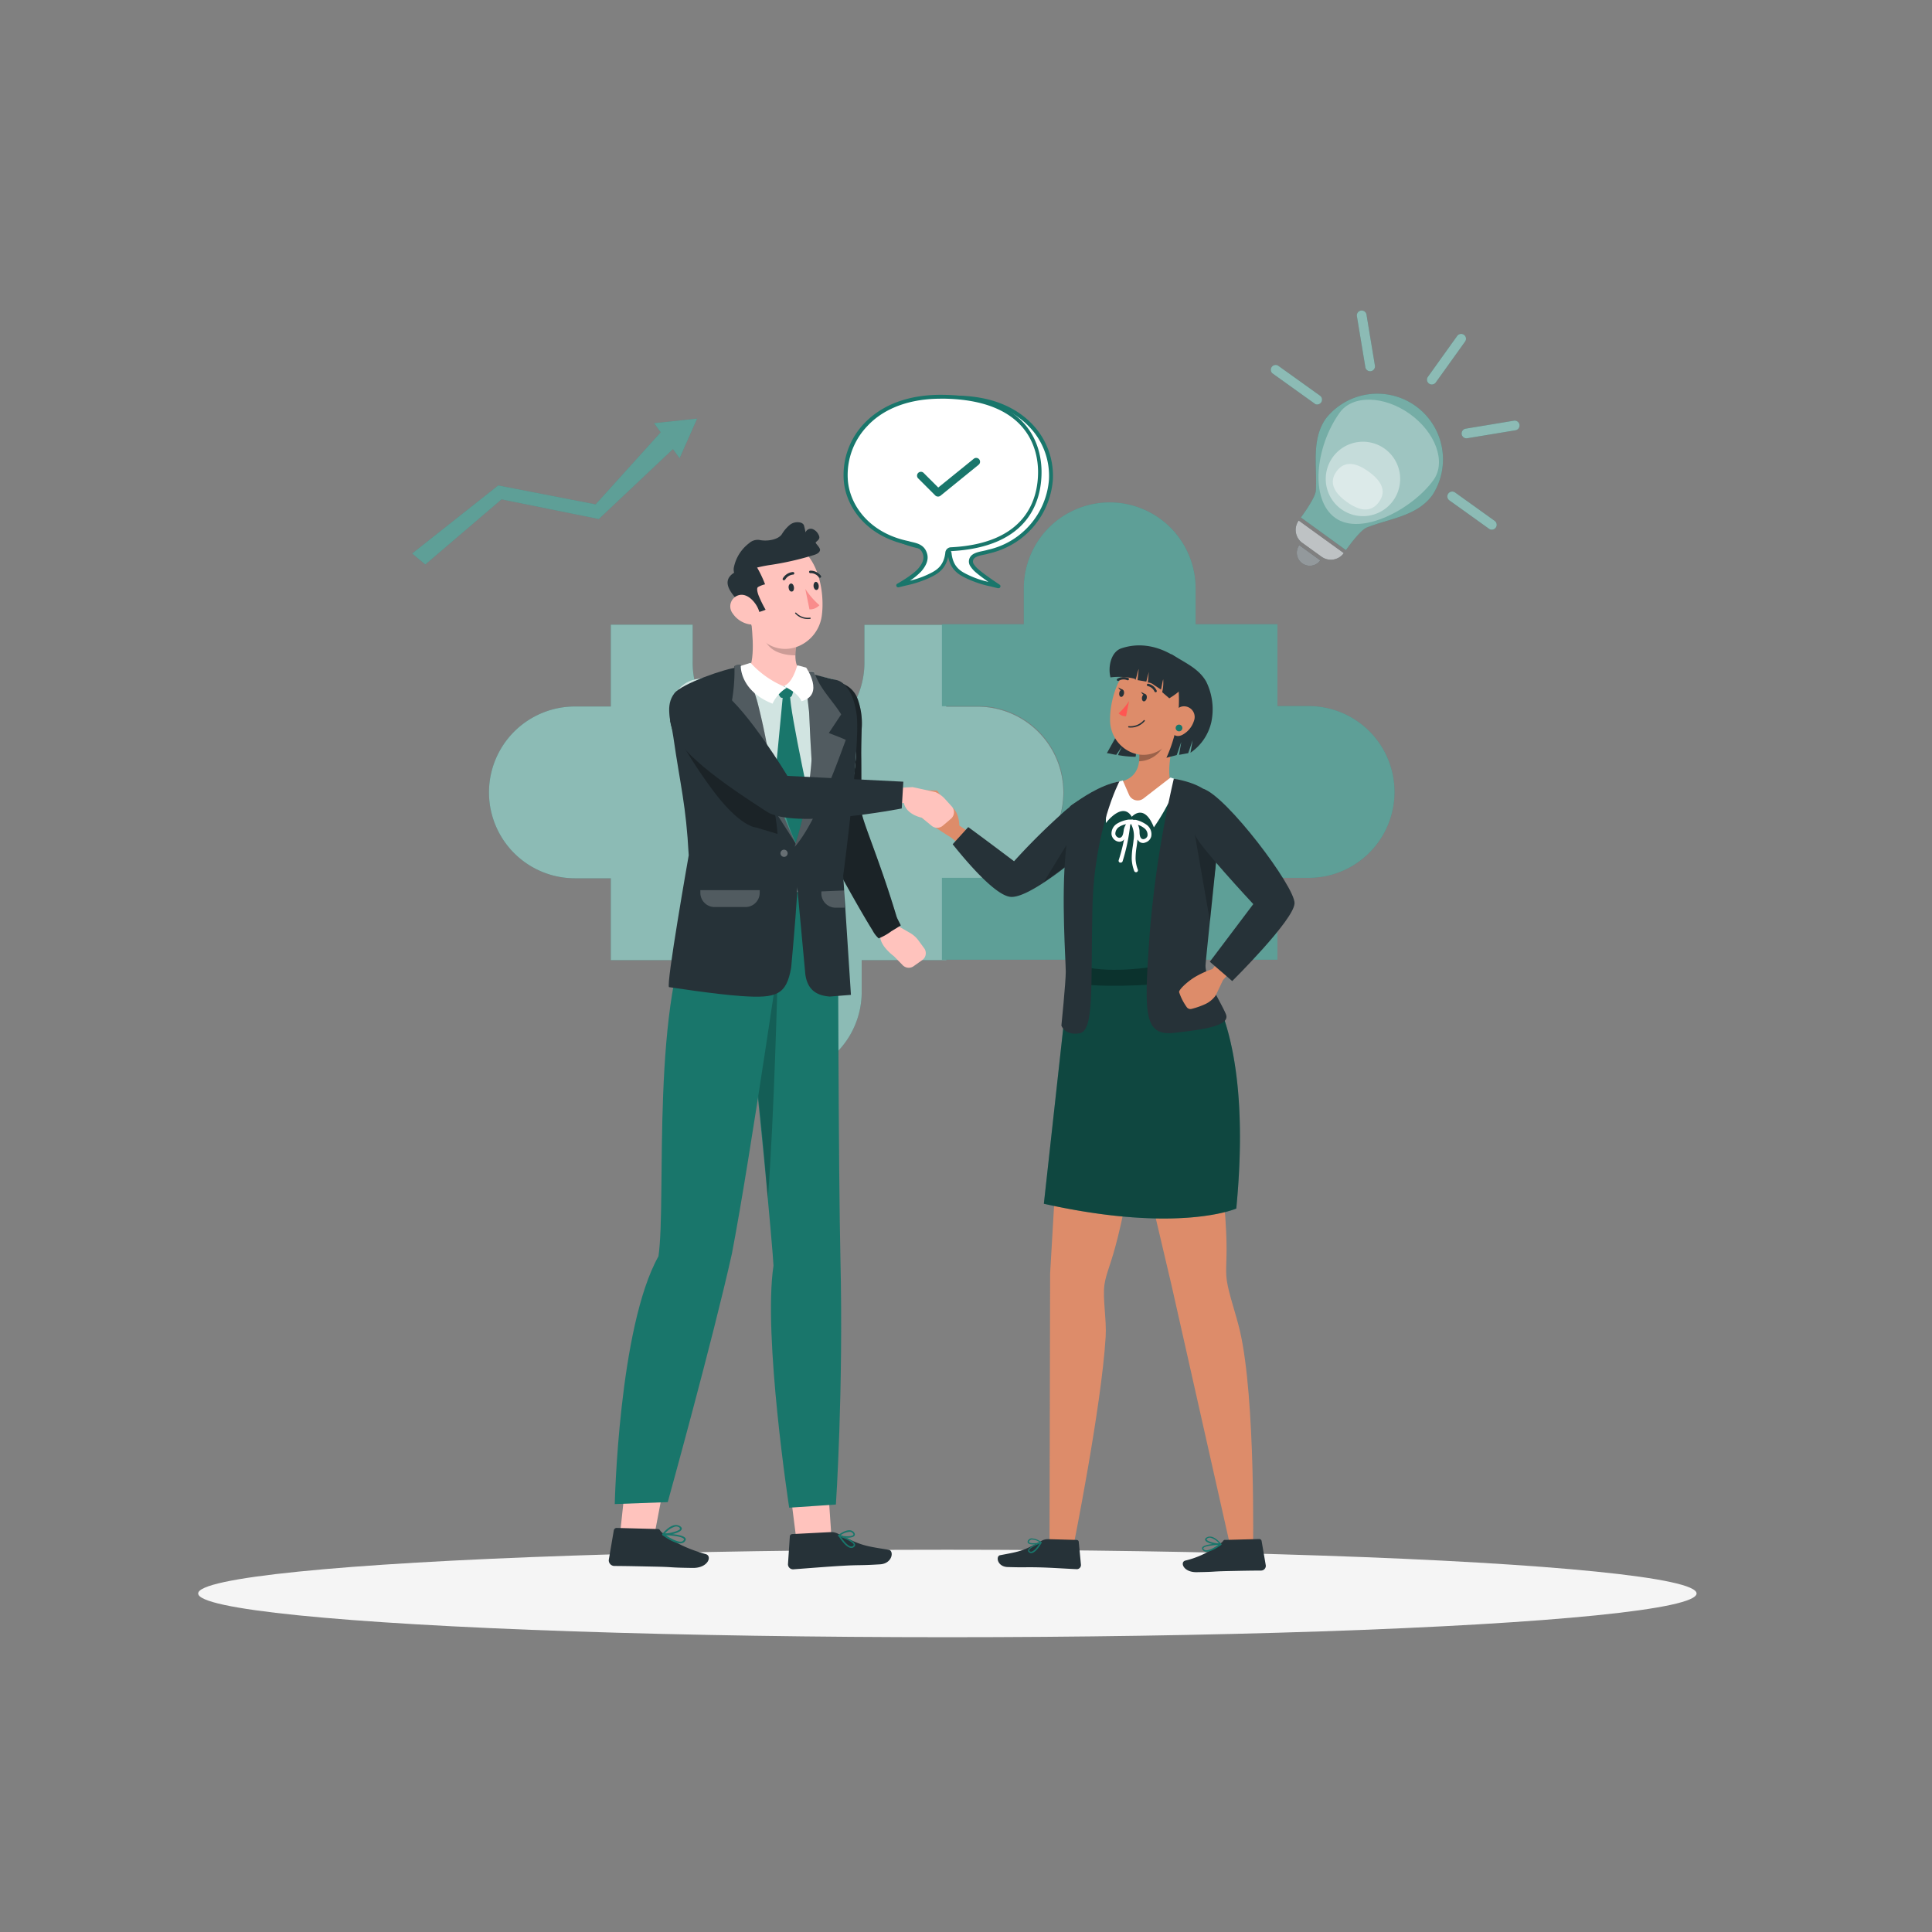 <svg xmlns="http://www.w3.org/2000/svg" viewBox="0 0 500 500"><rect x="0" y="0" width="500" height="500" fill="#808080" stroke="none"/><g id="freepik--Shadow--inject-3"><ellipse id="freepik--path--inject-3" cx="245.18" cy="412.39" rx="193.89" ry="11.32" style="fill:#f5f5f5"></ellipse></g><g id="freepik--Puzzle--inject-3"><path d="M275.2,205.07A22.23,22.23,0,0,1,253,227.3h-8.08v21.18H223v8.69a22.23,22.23,0,0,1-44.45,0v-8.69H158.08V227.3h-9.3a22.23,22.23,0,1,1,0-44.46h9.3V161.66h21.18V171a22.23,22.23,0,1,0,44.45,0v-9.3h21.18v21.18H253A22.23,22.23,0,0,1,275.2,205.07Z" style="fill:#19766B"></path><g style="opacity:0.5"><path d="M275.2,205.07A22.23,22.23,0,0,1,253,227.3h-8.08v21.18H223v8.69a22.23,22.23,0,0,1-44.45,0v-8.69H158.08V227.3h-9.3a22.23,22.23,0,1,1,0-44.46h9.3V161.66h21.18V171a22.23,22.23,0,1,0,44.45,0v-9.3h21.18v21.18H253A22.23,22.23,0,0,1,275.2,205.07Z" style="fill:#fff"></path></g><path d="M253.08,227.19h-9.3v21.18H330.6V227.19h8.07a22.23,22.23,0,0,0,0-44.46H330.6V161.55H309.42v-9.3a22.23,22.23,0,0,0-44.46,0v9.3H243.78v21.18h9.3a22.23,22.23,0,0,1,0,44.46Z" style="fill:#19766B"></path><g style="opacity:0.3"><path d="M253.08,227.19h-9.3v21.18H330.6V227.19h8.07a22.23,22.23,0,0,0,0-44.46H330.6V161.55H309.42v-9.3a22.23,22.23,0,0,0-44.46,0v9.3H243.78v21.18h9.3a22.23,22.23,0,0,1,0,44.46Z" style="fill:#fff"></path></g></g><g id="freepik--speech-bubbles--inject-3"><path d="M258.38,151.73l-1.87-.47a28.1,28.1,0,0,1-5.85-1.89l-.25-.12c-1.84-.89-4.14-2-4.63-5.87a1.05,1.05,0,0,0-.89-1c-17.14-.83-23.11-9.9-23.12-20,0-9.9,6.51-19.25,25-19.47,17.14-.21,25.72,10.34,25.2,21.21-.34,6.94-5.78,16.45-16.13,18.61-1.27.43-3.53.51-4.32,1.65a1.72,1.72,0,0,0,0,1.85,6.77,6.77,0,0,0,1.35,1.51C254.71,149.32,258.38,151.73,258.38,151.73Z" style="fill:#fff"></path><path d="M258.38,152.23l-.12,0-1.87-.46a28.87,28.87,0,0,1-5.95-1.93l-.24-.12c-1.85-.89-4.39-2.11-4.91-6.26,0-.09-.09-.58-.43-.6-20.51-1-23.58-13.25-23.59-20.46,0-5.91,2.47-19.69,25.5-20,10.87-.11,17,3.88,20.28,7.28a19.3,19.3,0,0,1,5.43,14.46A21.2,21.2,0,0,1,256,143.22a9.91,9.91,0,0,1-1.28.32c-1.07.22-2.28.47-2.73,1.13a1.2,1.2,0,0,0,0,1.29,6.37,6.37,0,0,0,1.25,1.4c1.79,1.54,5.42,3.92,5.46,3.95a.49.49,0,0,1,.18.61A.5.5,0,0,1,258.38,152.23ZM247.29,103.4h-.51c-22.14.27-24.52,13.35-24.51,19,0,6.86,2.95,18.51,22.64,19.46a1.53,1.53,0,0,1,1.37,1.48c.46,3.6,2.52,4.6,4.35,5.48l.25.12a24.33,24.33,0,0,0,4.92,1.65c-1.11-.77-2.38-1.7-3.25-2.45a7.15,7.15,0,0,1-1.44-1.63,2.16,2.16,0,0,1,0-2.39c.67-1,2.09-1.28,3.35-1.54.45-.1.89-.19,1.22-.3a20.19,20.19,0,0,0,15.79-18.16,18.29,18.29,0,0,0-5.15-13.72C263.24,107.18,257.44,103.4,247.29,103.4Z" style="fill:#19766B"></path><path d="M238,147.53c1.19-1.35,1.75-2.7,1.45-3.94-.62-2.61-2.93-2.57-4.42-3.07-10.35-2.17-15.79-9.67-16.13-16.61-.52-10.87,8.06-21.43,25.2-21.22,18.5.23,25,9.58,25,19.47,0,10.07-6,19.14-23.12,20-.57,0-.83.55-.9,1-.48,3.87-2.78,5-4.62,5.87l-.25.12a28.7,28.7,0,0,1-5.85,1.89l-1.87.46S236.37,149.35,238,147.53Z" style="fill:#fff"></path><path d="M232.46,152a.5.5,0,0,1-.47-.31.5.5,0,0,1,.22-.62s3.86-2.15,5.38-3.88c1.13-1.3,1.58-2.47,1.34-3.49-.43-1.81-1.74-2.12-3.12-2.45-.34-.08-.68-.16-1-.26-10.9-2.28-16.14-10.22-16.47-17.06a19.33,19.33,0,0,1,5.43-14.47c3.28-3.39,9.41-7.42,20.28-7.28,23,.29,25.51,14.06,25.5,20,0,7.21-3.08,19.47-23.59,20.46-.34,0-.42.5-.43.6-.52,4.14-3.06,5.37-4.91,6.26l-.24.12a29.49,29.49,0,0,1-6,1.93l-1.88.46Zm11.09-48.82c-10.16,0-16,3.78-19,7a18.29,18.29,0,0,0-5.15,13.72c.31,6.46,5.3,14,15.73,16.14.33.11.64.18,1,.26,1.38.33,3.28.78,3.85,3.18.32,1.36-.2,2.83-1.56,4.39h0a16.45,16.45,0,0,1-2.92,2.41,23.89,23.89,0,0,0,4.54-1.56l.25-.12c1.82-.88,3.89-1.88,4.35-5.48a1.51,1.51,0,0,1,1.37-1.48c19.68-.95,22.63-12.6,22.64-19.47,0-5.61-2.37-18.69-24.52-19ZM238,147.53h0Z" style="fill:#19766B"></path><polyline points="238.39 123.15 242.75 127.51 252.6 119.53" style="fill:#fff"></polyline><path d="M242.75,128.51a1,1,0,0,1-.71-.29l-4.36-4.36a1,1,0,1,1,1.41-1.41l3.73,3.72,9.15-7.41a1,1,0,1,1,1.26,1.55l-9.85,8A1,1,0,0,1,242.75,128.51Z" style="fill:#19766B"></path></g><g id="freepik--light-bulb--inject-3"><path d="M370.12,99.43a1.27,1.27,0,0,0,1.46-.45l7.58-10.58a1.24,1.24,0,0,0-.29-1.75,1.26,1.26,0,0,0-1.75.29l-7.58,10.58a1.24,1.24,0,0,0,.29,1.75A1.18,1.18,0,0,0,370.12,99.43Z" style="fill:#19766B"></path><path d="M379.08,113.36a1.26,1.26,0,0,0,.64.06l12.57-2.08a1.26,1.26,0,0,0-.41-2.48l-12.57,2.08a1.26,1.26,0,0,0-.23,2.42Z" style="fill:#19766B"></path><path d="M340.46,104.61a1.26,1.26,0,0,0,1.17-2.2l-10.9-7.81a1.25,1.25,0,0,0-1.46,2l10.9,7.81A1.18,1.18,0,0,0,340.46,104.61Z" style="fill:#19766B"></path><path d="M385.64,137a1.26,1.26,0,0,0,1.18-2.2l-10.25-7.35a1.26,1.26,0,1,0-1.47,2.05l10.25,7.34A1.4,1.4,0,0,0,385.64,137Z" style="fill:#19766B"></path><path d="M354.15,96a1.26,1.26,0,0,0,1.68-1.38l-2.17-13.11a1.26,1.26,0,1,0-2.48.41L353.35,95A1.25,1.25,0,0,0,354.15,96Z" style="fill:#19766B"></path><g style="opacity:0.5"><path d="M370.12,99.43a1.27,1.27,0,0,0,1.46-.45l7.58-10.58a1.24,1.24,0,0,0-.29-1.75,1.26,1.26,0,0,0-1.75.29l-7.58,10.58a1.24,1.24,0,0,0,.29,1.75A1.18,1.18,0,0,0,370.12,99.43Z" style="fill:#fff"></path><path d="M379.08,113.36a1.26,1.26,0,0,0,.64.06l12.57-2.08a1.26,1.26,0,0,0-.41-2.48l-12.57,2.08a1.26,1.26,0,0,0-.23,2.42Z" style="fill:#fff"></path><path d="M340.46,104.61a1.26,1.26,0,0,0,1.17-2.2l-10.9-7.81a1.25,1.25,0,0,0-1.46,2l10.9,7.81A1.18,1.18,0,0,0,340.46,104.61Z" style="fill:#fff"></path><path d="M385.64,137a1.26,1.26,0,0,0,1.18-2.2l-10.25-7.35a1.26,1.26,0,1,0-1.47,2.05l10.25,7.34A1.4,1.4,0,0,0,385.64,137Z" style="fill:#fff"></path><path d="M354.15,96a1.26,1.26,0,0,0,1.68-1.38l-2.17-13.11a1.26,1.26,0,1,0-2.48.41L353.35,95A1.25,1.25,0,0,0,354.15,96Z" style="fill:#fff"></path></g><path d="M343.23,108.19a17,17,0,0,1,27.5,19.91c-4,5.51-11.07,6.06-17,8.42-1.84.73-5.4,5.85-5.4,5.85l-11.66-8.45s3.75-5,3.87-6.95C340.93,120.6,339.24,113.7,343.23,108.19Z" style="fill:#19766B"></path><path d="M343.23,108.19a17,17,0,0,1,27.5,19.91c-4,5.51-11.07,6.06-17,8.42-1.84.73-5.4,5.85-5.4,5.85l-11.66-8.45s3.75-5,3.87-6.95C340.93,120.6,339.24,113.7,343.23,108.19Z" style="fill:#fff;opacity:0.4"></path><path d="M337,140.47l5,3.6a4.13,4.13,0,0,0,5.77-.92h0l-11.67-8.44h0A4.14,4.14,0,0,0,337,140.47Z" style="fill:#263238"></path><path d="M337,145.78h0a3.37,3.37,0,0,0,4.7-.75h0l-5.45-3.95h0A3.37,3.37,0,0,0,337,145.78Z" style="fill:#263238"></path><path d="M337,145.78h0a3.37,3.37,0,0,0,4.7-.75h0l-5.45-3.95h0A3.37,3.37,0,0,0,337,145.78Z" style="fill:#fff;opacity:0.5"></path><g style="opacity:0.7"><path d="M337,140.47l5,3.6a4.13,4.13,0,0,0,5.77-.92h0l-11.67-8.44h0A4.14,4.14,0,0,0,337,140.47Z" style="fill:#fff"></path></g><path d="M346.7,106.81c-6.23,8.69-7.84,22.43-1.13,27.23s20-2.3,25.42-9.82c3.32-4.63.58-12.29-6.13-17.09S350,102.18,346.7,106.81Z" style="fill:#fff;opacity:0.3"></path><path d="M344.91,118.33a9.63,9.63,0,1,0,13.43-2.21A9.63,9.63,0,0,0,344.91,118.33Z" style="fill:#fff;opacity:0.4"></path><path d="M345.89,122c-2.18,3-.38,5.72,2.66,7.9s6.15,3,8.33,0,.34-5.68-2.69-7.86S348.06,119,345.89,122Z" style="fill:#fff;opacity:0.4"></path></g><g id="freepik--Arrow--inject-3"><polygon points="106.66 143.25 110.07 146.09 129.79 129.24 154.97 134.33 174.16 116.23 175.88 118.59 180.43 108.33 169.27 109.52 170.99 111.88 154.15 130.53 128.94 125.63 106.66 143.25" style="fill:#19766B"></polygon><g style="opacity:0.3"><polygon points="106.66 143.25 110.07 146.09 129.79 129.24 154.97 134.33 174.16 116.23 175.88 118.59 180.43 108.33 169.27 109.52 170.99 111.88 154.15 130.53 128.94 125.63 106.66 143.25" style="fill:#fff"></polygon></g></g><g id="freepik--character-2--inject-3"><path d="M293.1,290.72c.58,9.06-1.66,20.72-3.8,29.41-1.77,7.18-3,9.16-3.47,12.34-.51,3.62.59,9,.31,13.55-1.07,18-8.39,54.4-8.39,54.4l-6.14-.39.16-70.47,4-68.28L300,267.74C302.42,281,293.1,290.72,293.1,290.72Z" style="fill:#dd8c6a"></path><path d="M324.28,401.67l-5.58-.16-15.49-68.8-15.66-66.57,25.11-.75c6,12-.09,24-.09,24,3.13,8.53,4.32,20.34,4.75,29.29.36,7.38-.29,9.64.19,12.81.56,3.62,2.32,8.43,3.37,12.9C325,362.13,324.28,401.67,324.28,401.67Z" style="fill:#dd8c6a"></path><path d="M242.5,204.59l2.92,3.84c2.91.9,2.85,5.23,2.85,5.23.63.49,6.55,4.23,7.93,5.44l-3.49,3.76c-1.51-2.31-6.76-6.22-6.76-6.22s-7.14-4.37-8.31-5.93.78-6.2.78-6.2Z" style="fill:#dd8c6a"></path><path d="M250.58,214.05c4.79,3.49,11.86,8.84,11.86,8.84A167.47,167.47,0,0,1,274.34,211a33.68,33.68,0,0,1,8.75-6l-1.23,14.39c-3.79,3.26-15.67,13.12-20.31,12.72-3.83-.33-10.94-8.54-15-13.62Z" style="fill:#263238"></path><path d="M270.15,228.31c2.53-4.27,9.47-15.48,9.47-15.48l1.66,3.77-1.12,4.14C278.4,222.22,272.69,226.46,270.15,228.31Z" style="opacity:0.2"></path><path d="M315.71,212.28a298.58,298.58,0,0,1-5.66,39.2s14.65,12,9.9,61.29c0,0-14.82,6.56-49.8-1.24l6.65-60.27s-1.54-39.17,2.62-43.54c3.68-3.88,19.73-9,32-2.92A7.73,7.73,0,0,1,315.71,212.28Z" style="fill:#19766B"></path><path d="M315.71,212.28a298.58,298.58,0,0,1-5.66,39.2s14.65,12,9.9,61.29c0,0-14.82,6.56-49.8-1.24l6.65-60.27s-1.54-39.17,2.62-43.54c3.68-3.88,19.73-9,32-2.92A7.73,7.73,0,0,1,315.71,212.28Z" style="opacity:0.4"></path><path d="M298.68,250.16s-10.73,1.86-18.27,0v4.6s5.61.81,18.27,0Z" style="opacity:0.3"></path><path d="M304.92,188c-1.42,4-3.27,11.15-1.75,15.26a2.24,2.24,0,0,1-.87,2.67c-3.09,2.23-8.12,4-11.9,3.63-4.85-.53-3.59-4-2.35-5.85.33-.5.85-1.21,1.44-1.32,4.77-.81,5.68-4.39,5.31-8Z" style="fill:#dd8c6a"></path><path d="M300.8,190.61l-6,3.75a14.77,14.77,0,0,1,0,2.66,7.38,7.38,0,0,0,6-3.41C301.5,192.34,301.29,190.84,300.8,190.61Z" style="opacity:0.3;isolation:isolate"></path><path d="M289.17,190.05l-2.71,4.87c.84.07,1.6.35,2.44.42.42-.66.92-1.31,1.34-2-.16.68-.71,1.41-.88,2.08a26.13,26.13,0,0,0,4.52.43,1.73,1.73,0,0,0-.11-1.37,8.39,8.39,0,0,0-4-4.14Z" style="fill:#263238"></path><path d="M306.81,181.43c-1.75,6.23-2.46,10-6.35,12.52-5.85,3.84-13-.75-13.17-7.37-.13-6,2.76-15.16,9.48-16.33A8.83,8.83,0,0,1,307,177.36,9,9,0,0,1,306.81,181.43Z" style="fill:#dd8c6a"></path><path d="M292.2,181.43a15.43,15.43,0,0,1-2.7,3.17,2.5,2.5,0,0,0,1.92.77Z" style="fill:#ff5652"></path><path d="M299.05,179.14a.38.38,0,0,0,.15,0,.32.32,0,0,0,.15-.41,3.09,3.09,0,0,0-2.19-1.78.31.31,0,0,0-.35.26.31.31,0,0,0,.26.35h0a2.48,2.48,0,0,1,1.72,1.43A.3.3,0,0,0,299.05,179.14Z" style="fill:#263238"></path><path d="M289.22,176.2a.29.29,0,0,0,.3,0,2.43,2.43,0,0,1,2.21-.17.31.31,0,0,0,.41-.14.3.3,0,0,0-.13-.41,3.09,3.09,0,0,0-2.82.18.3.3,0,0,0-.12.41h0A.37.37,0,0,0,289.22,176.2Z" style="fill:#263238"></path><path d="M302.94,201.22l-7,5.42a2.45,2.45,0,0,1-3.77-1L290.58,202l-1.86.48a1.17,1.17,0,0,0-.87.88c-.37,1.71-1.73,5.89-1.65,9.64,0,0,4.29-5.74,6.71-1.61,0,0,3.16-3.73,5.71,2.72a54.23,54.23,0,0,0,4.32-7.39c1.31-3.06,2.19-4.72,2.19-4.72Z" style="fill:#fff"></path><path d="M303.78,201.53a277.49,277.49,0,0,0-6.25,40.24c-1.41,20.28-1.7,26.41,6.32,25.53s14.59-1.89,13.42-4.81S311.73,253,312,249.65s3.06-29.46,3.38-33.41S318.08,204,303.78,201.53Z" style="fill:#263238"></path><path d="M305.15,256.76c-.1-.54,1.82-2.49,4-3.85a23.5,23.5,0,0,1,4.6-2.11s4.48-5.27,5.72-6.7l3.46,3a89.71,89.71,0,0,0-6.43,6.56l-1.86,3.93a6.88,6.88,0,0,1-2.61,2.22,20.44,20.44,0,0,1-3.65,1.29,1.17,1.17,0,0,1-1.29-.51A14.35,14.35,0,0,1,305.15,256.76Z" style="fill:#dd8c6a"></path><path d="M289.71,202.21s-6.57,12.36-7,33,.47,31.58-3.35,32.21-4.67-2-4.67-2,1.13-11.2,1.13-13.93-1.2-19.26,0-31.07,0-11.09,2-12.41S284.35,203.3,289.71,202.21Z" style="fill:#263238"></path><path d="M313.15,238.49l-3.94-22.61s3.25,3.31,5.66,5.85C314.41,226.35,313.73,232.87,313.15,238.49Z" style="opacity:0.2"></path><path d="M311.36,204.12s-2.67,6.81-2.15,11.76c.22,2.1,15.14,18.1,15.14,18.1L313.1,248.9l5.8,5s16-15.84,16.13-20.13S317.37,205.93,311.36,204.12Z" style="fill:#263238"></path><path d="M296.78,180.69c-.1.52-.46.88-.8.82s-.54-.54-.43-1.07.46-.88.8-.82S296.88,180.16,296.78,180.69Z" style="fill:#263238"></path><path d="M290.89,179.53c-.1.52-.46.89-.8.82s-.53-.54-.43-1.06.46-.89.8-.82S291,179,290.89,179.53Z" style="fill:#263238"></path><path d="M290.6,178.52l-1.18-.6S289.88,179,290.6,178.52Z" style="fill:#263238"></path><path d="M296.49,179.68l-1.18-.6S295.77,180.18,296.49,179.68Z" style="fill:#263238"></path><path d="M293.13,188.27a6.29,6.29,0,0,1-1,0,.16.16,0,0,1-.16-.18h0a.17.17,0,0,1,.17-.16A4.64,4.64,0,0,0,296,186.4a.16.16,0,0,1,.24,0,.17.17,0,0,1,0,.24A4.79,4.79,0,0,1,293.13,188.27Z" style="fill:#263238"></path><path d="M303.09,169.25a36.11,36.11,0,0,1-1.22,26.87c.87-.26,1.8-.46,2.66-.71.42-1.11.75-2.25,1.17-3.35-.14,1-.41,2.24-.55,3.29l2.35-.43c.41-1.07.75-2.27,1.16-3.34-.18.95-.38,2.28-.57,3.23a13.11,13.11,0,0,0,5.39-7.89,16.18,16.18,0,0,0-1.32-10.53C310.22,173,306.83,171.61,303.09,169.25Z" style="fill:#263238"></path><path d="M309,186.53a6.21,6.21,0,0,1-3,3.64c-1.91,1-3.32-.58-3.17-2.62.12-1.83,1.27-4.57,3.37-4.75A2.76,2.76,0,0,1,309,186.53Z" style="fill:#dd8c6a"></path><path d="M289.75,217.84a2,2,0,0,1-.88-.21,2.23,2.23,0,0,1-1.2-1.61,3,3,0,0,1,1.52-2.92,8,8,0,0,1,2.92-1h.12l.81,0a.51.51,0,0,1,.48.51.5.5,0,0,1-.49.49c-.49,0-1.08,1-1.2,1.81l0,.12a3.19,3.19,0,0,1-1.27,2.55A1.7,1.7,0,0,1,289.75,217.84Zm1.67-4.54a5.06,5.06,0,0,0-1.69.64,2.14,2.14,0,0,0-1.08,1.93,1.23,1.23,0,0,0,.67.86.78.78,0,0,0,.74,0c.52-.27.64-1.06.76-1.82l0-.12A4.16,4.16,0,0,1,291.42,213.3Z" style="fill:#fff"></path><path d="M295.86,218.17a1.69,1.69,0,0,1-.95-.29,3.13,3.13,0,0,1-1-2.67v-.12c0-.79-.52-1.86-1-1.93a.49.49,0,0,1-.43-.54.49.49,0,0,1,.52-.45l.81,0,.12,0a8.16,8.16,0,0,1,2.81,1.28,3,3,0,0,1,1.19,3.06,2.18,2.18,0,0,1-1.37,1.47A1.93,1.93,0,0,1,295.86,218.17Zm-1.36-4.71a4.26,4.26,0,0,1,.41,1.58v.13c0,.76.08,1.55.56,1.89a.82.82,0,0,0,.74.05,1.24,1.24,0,0,0,.76-.79,2.11,2.11,0,0,0-.86-2A5.46,5.46,0,0,0,294.5,213.46Z" style="fill:#fff"></path><path d="M290,223.24a.41.41,0,0,1-.16,0,.5.5,0,0,1-.32-.63,46.73,46.73,0,0,0,2-9.51.5.5,0,0,1,1,.1,48.27,48.27,0,0,1-2,9.72A.5.5,0,0,1,290,223.24Z" style="fill:#fff"></path><path d="M294,225.73a.5.5,0,0,1-.46-.31,9.72,9.72,0,0,1-.65-3.14,19.47,19.47,0,0,1,.27-3.26c.08-.54.16-1.08.21-1.62a6.57,6.57,0,0,0-.77-4.35.5.5,0,0,1,.83-.56,7.48,7.48,0,0,1,.93,5c-.05.56-.13,1.12-.21,1.67a18.21,18.21,0,0,0-.26,3.08,8.7,8.7,0,0,0,.58,2.81.51.51,0,0,1-.28.65A.58.58,0,0,1,294,225.73Z" style="fill:#fff"></path><path d="M302.61,180.72c-.54-.49-1.3-1.1-1.84-1.6a10.94,10.94,0,0,0,.26-3.32c-.25.88-.33,1.78-.58,2.66l-1.84-1.22a2.77,2.77,0,0,0-1.54-.62c.1-.91.14-1.84.25-2.75-.21.81-.45,1.71-.65,2.52-.72-.1-1.55-.27-2.26-.37.08-1,.2-1.92.29-2.89-.31.76-.53,2.06-.84,2.82l-.21-.29a17.11,17.11,0,0,0-6.26-.35c-.7-2.75.14-6.64,2.84-7.53,9.15-3.05,16.64,4.09,16.85,4.68C308.45,176.23,305.92,178.73,302.61,180.72Z" style="fill:#263238"></path><path d="M306,188.4a.87.87,0,1,1-.87-.87A.87.87,0,0,1,306,188.4Z" style="fill:#19766B"></path><path d="M269.52,398.78c-4.83,2.65-5.37,2.7-10.7,3.71-1.17.22-.76,3,2,3.06,4.51.14,4.13,0,8,.08,3.28.08,7.23.36,9.84.47h.09a1.08,1.08,0,0,0,1-1.15l-.57-5.94a.54.54,0,0,0-.51-.47l-7.44-.21A3.31,3.31,0,0,0,269.52,398.78Z" style="fill:#263238"></path><path d="M269.55,399.23a.16.16,0,0,0,0-.16.15.15,0,0,0-.17,0c-.32.11-3.1,1.21-3.31,2.1a.53.53,0,0,0,.13.48h0a.92.92,0,0,0,.77.29c1-.11,2.05-1.7,2.6-2.64Zm-3.19,1.91c.2-.49,1.59-1.19,2.66-1.65-.79,1.26-1.58,2-2.12,2.09a.54.54,0,0,1-.5-.2.17.17,0,0,1-.06-.18Z" style="fill:#19766B"></path><path d="M269.55,399.23l0,0a.14.14,0,0,0-.06-.15,4.47,4.47,0,0,0-2.59-.95,1.15,1.15,0,0,0-.79.47h0c-.25.35-.18.59-.06.73.49.61,2.61.37,3.41,0A.14.14,0,0,0,269.55,399.23Zm-3.26-.33.11-.12h0a.83.83,0,0,1,.57-.35,3.75,3.75,0,0,1,2.12.72c-.92.28-2.48.33-2.77,0,0,0-.07-.08,0-.2Zm0-.24" style="fill:#19766B"></path><path d="M316.11,399.25a23.23,23.23,0,0,1-9.36,4.63c-1.42.4-.53,3,2.87,3,5.63-.09,3.39-.18,8.2-.29,4.11-.08,5.2-.11,8.46-.13h.11a1.23,1.23,0,0,0,1.2-1.3l-1.09-6.38a.63.63,0,0,0-.66-.48l-8.59.23C316.5,398.44,316.69,398.84,316.11,399.25Z" style="fill:#263238"></path><path d="M316.07,399.75a.15.15,0,0,0,0-.18.19.19,0,0,0-.16-.12c-.43,0-4.16.12-4.75,1a.49.49,0,0,0,0,.53h0a1.13,1.13,0,0,0,.79.57c1.18.24,3.1-1,4.16-1.77Zm-4.56.8c.43-.44,2.36-.66,3.81-.73-1.46,1-2.71,1.49-3.36,1.38a.7.7,0,0,1-.51-.38.18.18,0,0,1,0-.21Z" style="fill:#19766B"></path><path d="M316.07,399.75l0,0a.15.15,0,0,0,0-.17c-.07-.05-1.32-1.68-2.66-1.89a1.6,1.6,0,0,0-1.12.2h0c-.45.27-.46.54-.38.72.32.78,2.92,1.31,4,1.24A.21.21,0,0,0,316.07,399.75Zm-3.71-1.51.13-.13h0a1.17,1.17,0,0,1,.82-.14,4.54,4.54,0,0,1,2.2,1.48c-1.21-.05-3.06-.54-3.25-1,0,0,0-.11.13-.22Zm.05-.25" style="fill:#19766B"></path></g><g id="freepik--character-1--inject-3"><g id="freepik--character-2--inject-110--inject-3"><path d="M228.08,241.29c-1.41,2.78,3.28,6.19,3.28,6.19l2.22,2.27a2.18,2.18,0,0,0,2.9.28l2.19-1.56.07-.05a2.18,2.18,0,0,0,.45-3l-1.47-2a7.09,7.09,0,0,0-2.24-2L231.27,239Z" style="fill:#ffc3bd"></path><path d="M209.79,180.38a6.56,6.56,0,0,1,12.07.28l.14.35a18.49,18.49,0,0,1,1,7.63c-.06,2.55-.14,5.14-.1,7.61s0,11.39.08,13.81c.08,2.24,4.61,12.37,9,27a5.85,5.85,0,0,0,.33.82l.81,1.61s-1.21.77-2.45,1.51a14.22,14.22,0,0,1-3.27,1.84,7.24,7.24,0,0,1-1.59-2.08c-3.5-5.52-14.93-26-15.53-29-.59-2.78-1-12-1.26-14.8s-.46-5.53-.54-8.29a25.06,25.06,0,0,1,.16-4.15,14.64,14.64,0,0,1,1.15-4.15Z" style="fill:#263238"></path><path d="M209.79,180.38a6.56,6.56,0,0,1,12.07.28l.14.35a18.49,18.49,0,0,1,1,7.63c-.06,2.55-.14,5.14-.1,7.61s0,11.39.08,13.81c.08,2.24,4.61,12.37,9,27a5.85,5.85,0,0,0,.33.82l.81,1.61s-1.21.77-2.45,1.51a14.22,14.22,0,0,1-3.27,1.84,7.24,7.24,0,0,1-1.59-2.08c-3.5-5.52-14.93-26-15.53-29-.59-2.78-1-12-1.26-14.8s-.46-5.53-.54-8.29a25.06,25.06,0,0,1,.16-4.15,14.64,14.64,0,0,1,1.15-4.15Z" style="opacity:0.3"></path><path d="M173.88,183.83c1.71,19.7,8.25,30.8,7.37,46.54,0,0,35.5.7,36.72.7.52-29,4.66-26.79,3.39-45.15.22-6-3.21-9.75-6.68-10.35l-15.12-3.13-19.49,3.35A7.48,7.48,0,0,0,173.88,183.83Z" style="fill:#19766B"></path><polygon points="201.76 364.2 206.36 400.55 215.32 399.91 212.9 364.2 201.76 364.2" style="fill:#ffc3bd"></polygon><path d="M217.5,325.71c.81,34.28-1.17,63.66-1.17,63.66l-12.09.82s-6.81-44.48-4.06-62.65c-.13-3.82-4.55-51.59-6.07-60.62-2.75-16.21-5.69-27.33-5.69-27.33L216.87,238S217,304.13,217.5,325.71Z" style="fill:#19766B"></path><g style="opacity:0.2;isolation:isolate"><path d="M201.27,252.05s-.92,37.55-2.56,58.14c-.85-11.13-3.08-34.24-4.6-43.27Z"></path></g><polygon points="163.91 364.87 160.22 399.32 169.15 398.35 175.63 364.44 163.91 364.87" style="fill:#ffc3bd"></polygon><path d="M159.1,389.25l13.71-.5s11.68-42.09,16.61-64.33c4.78-24.79,13.7-86.66,13.7-86.66L180.33,236c-12.14,21.93-7.77,74.43-9.92,89.13C160.11,343.5,159.1,389.25,159.1,389.25Z" style="fill:#19766B"></path><path d="M216.64,227H183.27s-5.48,19.31-5.43,19.12S217,248,217,248Z" style="fill:#19766B"></path><path d="M217,397c5.92,3,6.57,3.06,13,4.08,1.42.23,1,3.59-2.27,3.77-5.43.33-5,.11-9.61.37-3.95.22-9.67.69-12.82.92h-.1a1.31,1.31,0,0,1-1.27-1.35l.48-7.19a.64.64,0,0,1,.6-.58l9.93-.51A3.74,3.74,0,0,1,217,397Z" style="fill:#263238"></path><path d="M217,397.52c.7,1.12,2.06,3,3.23,3.09a1.08,1.08,0,0,0,.92-.38h0a.61.61,0,0,0,.14-.58c-.29-1.07-3.68-2.29-4.06-2.41a.2.2,0,0,0-.22.05.21.21,0,0,0,0,.2Zm3.93,2.23a.23.23,0,0,1-.06.22.64.64,0,0,1-.6.25c-.66-.05-1.63-1-2.64-2.44,1.32.51,3,1.31,3.28,1.89Z" style="fill:#19766B"></path><path d="M217,397.6c1,.4,3.55.61,4.12-.14.13-.17.22-.47-.1-.88h0a1.45,1.45,0,0,0-1-.54c-1.31-.16-3,1.18-3.09,1.23a.22.22,0,0,0-.07.18l0,0A.15.15,0,0,0,217,397.6Zm3.82-.61a.22.22,0,0,1,0,.25c-.34.44-2.22.44-3.34.13a4.56,4.56,0,0,1,2.53-.94,1,1,0,0,1,.7.4h0l.14.14Zm.06-.3" style="fill:#19766B"></path><path d="M171.35,396.63c2.42,2.12,5.89,4.06,11.31,5.58,1.71.48.63,3.66-3.47,3.57-6.79-.1-4.09-.22-9.89-.34-5-.1-6.27-.14-10.21-.17H159a1.47,1.47,0,0,1-1.45-1.56l1.31-7.7a.77.77,0,0,1,.81-.58l10.36.28C170.89,395.65,170.67,396.13,171.35,396.63Z" style="fill:#263238"></path><path d="M171.38,397.26c1.27.93,3.58,2.41,5,2.13a1.33,1.33,0,0,0,1-.69h0a.57.57,0,0,0,0-.64c-.71-1.05-5.22-1.19-5.73-1.19a.2.2,0,0,0-.2.15.17.17,0,0,0,0,.21Zm5.6,1a.21.21,0,0,1,0,.25.88.88,0,0,1-.62.46c-.78.13-2.3-.47-4.06-1.67,1.75.09,4.08.36,4.6.89Z" style="fill:#19766B"></path><path d="M171.56,397.31c1.32.09,4.46-.55,4.84-1.49.11-.22.09-.55-.45-.87h0a2,2,0,0,0-1.35-.25c-1.62.26-3.13,2.22-3.21,2.29a.17.17,0,0,0,0,.2l0,0A.28.28,0,0,0,171.56,397.31Zm4.29-1.93c.14.14.1.23.16.27-.23.56-2.46,1.15-3.92,1.22a5.46,5.46,0,0,1,2.65-1.79,1.38,1.38,0,0,1,1,.17h0l.16.16Zm0-.27" style="fill:#19766B"></path><path d="M173.88,183.83c1.71,19.7,8.25,30.8,7.37,46.54,0,0,35.5.7,36.72.7.52-29,4.66-26.79,3.39-45.15.22-6-3.37-9.79-6.84-10.39l-15-3.09-19.49,3.35A7.48,7.48,0,0,0,173.88,183.83Z" style="fill:#fff;opacity:0.8"></path><path d="M210.75,213.14l-4,7.12-7.24-7.71c0-.19,3.1-32.55,3.1-32.55l1.87-.14C204.3,183.79,210.75,213.14,210.75,213.14Z" style="fill:#19766B"></path><path d="M209.55,178.63a93.06,93.06,0,0,1-4.14,41.08l3,32.34c.59,4.69,3.6,5.61,6.29,5.86l5.52-.44-2-30.86s4.51-34,3.47-41.7c-.69-5.08-2.37-7.06-3.57-8.09a4,4,0,0,0-1.79-.86c-2.1-.44-8.28-2.11-8-2S209.55,178.63,209.55,178.63Z" style="fill:#263238"></path><path d="M206.62,164.46c-.76,3.61-1.93,8.53,2,10.21,1.71.74,2.52,3.14.88,3.91s-12.26,0-13.19-.44c-2.3-1.18-3.92-2-2.68-4.3,2.16-3.93.79-12.15.5-16.1Z" style="fill:#ffc3bd"></path><path d="M205.54,178.2l-.49,1.55a.91.91,0,0,1-.72.72l-1.87.14a.71.71,0,0,1-.68-.49l-.91-1.38,2.33-1.37Z" style="fill:#19766B"></path><path d="M196.61,163.45a12.49,12.49,0,0,0,2.4,3.76c1.45,1.66,4.18,2.39,6.82,2.39a26.68,26.68,0,0,1,.78-5.18l-.55-.29Z" style="opacity:0.2;isolation:isolate"></path><path d="M192,257.79c9,.61,11.5-.32,12.75-7.34,0,0,2.38-25.17,1.91-30.74,0,0-6-11.7-7.18-19.83-1.28-9.09-6.86-27.29-8.47-27.17-3.09.21-14.62,4.25-16.49,6.72-2.48,3.29-.87,7.09-.28,11.17,1.88,13.07,3.29,17.57,4,30.75,0,0-6,34-5.08,34.12C173.86,255.54,184.82,257.3,192,257.79Z" style="fill:#263238"></path><path d="M181.25,230.37h15.36v.69a3.68,3.68,0,0,1-3.68,3.68h-8a3.68,3.68,0,0,1-3.68-3.68Z" style="fill:#fff;opacity:0.2"></path><path d="M218.57,234.91h-2.16a3.7,3.7,0,0,1-3.84-3.53l0-.68,5.94-.25Z" style="fill:#fff;opacity:0.2"></path><path d="M212.67,159.4c-1,7.15-9.29,11.27-15.11,6.45-3.37-2.78-4-6.24-4.88-11.65-.13-.82-.26-1.68-.41-2.6a9.67,9.67,0,0,1,.24-4.28,8.73,8.73,0,0,1,.65-1.68,9.65,9.65,0,0,1,11.3-5C211.59,142.72,213.56,153,212.67,159.4Z" style="fill:#ffc3bd"></path><path d="M195.55,146.22a29.88,29.88,0,0,1,2.45,5,6.62,6.62,0,0,0-1.82.71c-.52.33,0,1.89.27,2.47a28.31,28.31,0,0,0,1.69,3.4,12.69,12.69,0,0,1-2.89.84,5.18,5.18,0,0,0-1.3-2,2.66,2.66,0,0,0-2.87-.85c-.18-.89-5.41-4.91-1.05-7.6a9.26,9.26,0,0,1,2.09-1.25l1-.37A7.3,7.3,0,0,1,195.55,146.22Z" style="fill:#263238"></path><path d="M191.32,154c2.23-.51,4.3,1.94,5,3.8.82,2.06-.16,4.17-2.46,3.76a6.6,6.6,0,0,1-4.24-2.8A3,3,0,0,1,191.32,154Z" style="fill:#ffc3bd"></path><path d="M204.7,151c.37,0,.72.39.78,1s-.15,1.06-.57,1.1-.76-.39-.82-1S204.33,151.08,204.7,151Z" style="fill:#263238"></path><path d="M211.11,150.58c.37,0,.72.39.78,1s-.19,1.06-.57,1.1-.72-.39-.78-.95S210.74,150.63,211.11,150.58Z" style="fill:#263238"></path><path d="M209.49,157.71a3.27,3.27,0,0,0,2.57-1.09,20.06,20.06,0,0,1-3.65-4.21Z" style="fill:#f98c8c"></path><path d="M203.17,150.06a2.69,2.69,0,0,1,2-1.35h.11a.34.34,0,0,0,.28-.39.35.35,0,0,0-.39-.28,3.35,3.35,0,0,0-2.58,1.65.35.35,0,0,0,.11.46.34.34,0,0,0,.17,0A.42.42,0,0,0,203.17,150.06Z" style="fill:#263238"></path><path d="M212.38,149.48h0a.34.34,0,0,0,.06-.47,3.34,3.34,0,0,0-2.76-1.32h0a.32.32,0,0,0-.29.36v0a.33.33,0,0,0,.36.28,2.65,2.65,0,0,1,2.17,1.07.33.33,0,0,0,.29.13A.48.48,0,0,0,212.38,149.48Z" style="fill:#263238"></path><path d="M201.22,214.16c-1.25-4.4-2.69-8.84-5.3-12.59-.94-1.36-2-2.61-3-4a55,55,0,0,1-3.69-5.54c1.1-1,2.55-2,3.73-2.92l-4.46-3.69a46.44,46.44,0,0,0,1.53-13,2.3,2.3,0,0,1,1.69-.4,34.64,34.64,0,0,1,4.59,10.79A179.09,179.09,0,0,1,201.22,214.16Z" style="fill:#263238"></path><path d="M206.13,218.61l0,0c-.07-.09-.13-.2-.2-.31-2.84-4.42-15.76-24.6-16.66-26.28,1.11-1,2.56-2,3.74-2.92l-4.46-3.69a46.81,46.81,0,0,0,1.53-13,2.29,2.29,0,0,1,1.68-.4,35,35,0,0,1,3.34,6.64,33.56,33.56,0,0,1,1.25,4.15c2.53,9.94,5.17,26.14,9.62,35.37Z" style="fill:#fff;opacity:0.2"></path><path d="M212.57,216.29c-.07-4.58,0-9.24,1.43-13.59.51-1.57,1.19-3.08,1.72-4.65.68-2,2.75-4.48,3.17-6.58-1.34-.61-3-1.23-4.42-1.72l3.21-4.82c-2.3-3.73-5.81-6.77-7-11a2.31,2.31,0,0,0-1.73.1c-.71,2.35.41,9.19.47,10.63C209.92,195.29,210.23,205.92,212.57,216.29Z" style="fill:#263238"></path><path d="M218.89,191.47c-2.49,6.82-7.68,21-12.76,27.14l0,0c-.16.19-.31.37-.47.54l.27-.85a1,1,0,0,1,0-.14c4.63-15,4-23.15,3.51-33.54-.06-1.44-1.18-8.47-.47-10.81a2.26,2.26,0,0,1,1.73-.1c1.17,4.22,4.68,7.44,7,11.17-1.06,1.61-2.13,3.21-3.2,4.82C215.85,190.24,217.55,190.86,218.89,191.47Z" style="fill:#fff;opacity:0.2"></path><path d="M173.46,186.72s3.07,6.9,10.48,17.09c7.53,10.35,11.76,10.35,11.76,10.35l5.52,1.66s-1.42-26.1-17.46-30C179,184.63,172.44,186.75,173.46,186.72Z" style="opacity:0.3"></path><polygon points="236.2 203.71 227.95 204.09 227.95 208.63 236.2 207.47 236.2 203.71" style="fill:#ffc3bd"></polygon><path d="M233.83,206.7c-.17,4,4.71,4.91,4.71,4.91l2.54,2.08a2.24,2.24,0,0,0,2.92,0l2.1-1.79.06-.05a2.24,2.24,0,0,0,.14-3.16l-1.71-1.89A7.22,7.22,0,0,0,242.1,205l-5.9-1.29Z" style="fill:#ffc3bd"></path><path d="M174.27,181.22c-1.7,3.32-.94,7.16,1.1,10.28,4.64,7.06,19.94,16.44,23,18.51,6.92,4.72,35-.78,35-.78l.41-6.93-30-1.5s-10.07-16.77-17-21.89C183.29,176.35,176.65,176.57,174.27,181.22Z" style="fill:#263238"></path></g><path d="M196.48,139.73a3.3,3.3,0,0,0-2.59.83,10.47,10.47,0,0,0-3.92,6.08,3,3,0,0,0,0,1.51,1.29,1.29,0,0,0,1.05,1,6,6,0,0,1,2.55-1.58,34.46,34.46,0,0,1,6-1.39,75.86,75.86,0,0,0,10.93-2.5c.71-.21,1.52-.53,1.71-1.24s-1.34-1.87-1.09-2.1c.39-.38.93-.72.93-1.26a1.3,1.3,0,0,0-.17-.61,2.89,2.89,0,0,0-1.58-1.55,1.45,1.45,0,0,0-1.83.87,17.27,17.27,0,0,0-.44-1.92,1.36,1.36,0,0,0-.78-.6,3.17,3.17,0,0,0-2.91.62,9.43,9.43,0,0,0-2,2.37C201.3,139.78,198.3,140.15,196.48,139.73Z" style="fill:#263238"></path><path d="M205.82,158.8h0a.16.16,0,0,1,0-.23.15.15,0,0,1,.21,0,4.22,4.22,0,0,0,3.6,1.28.17.17,0,0,1,.18.15.16.16,0,0,1-.14.17A4.48,4.48,0,0,1,205.82,158.8Z" style="fill:#263238"></path><path d="M191.71,172.34l2.54-.8a24.65,24.65,0,0,0,9.4,6.43,9.56,9.56,0,0,0-3.72,4.14C191.43,178.75,191.71,172.34,191.71,172.34Z" style="fill:#fff"></path><path d="M208.64,172.78l-2.31-.61s-1.18,4.81-3.61,5.38c4.11,1.83,4.7,3.93,4.7,3.93C213.54,179.83,208.64,172.78,208.64,172.78Z" style="fill:#fff"></path><path d="M203.84,220.9a.93.93,0,1,1-.88-1A.94.94,0,0,1,203.84,220.9Z" style="fill:#fff;opacity:0.3"></path></g></svg>